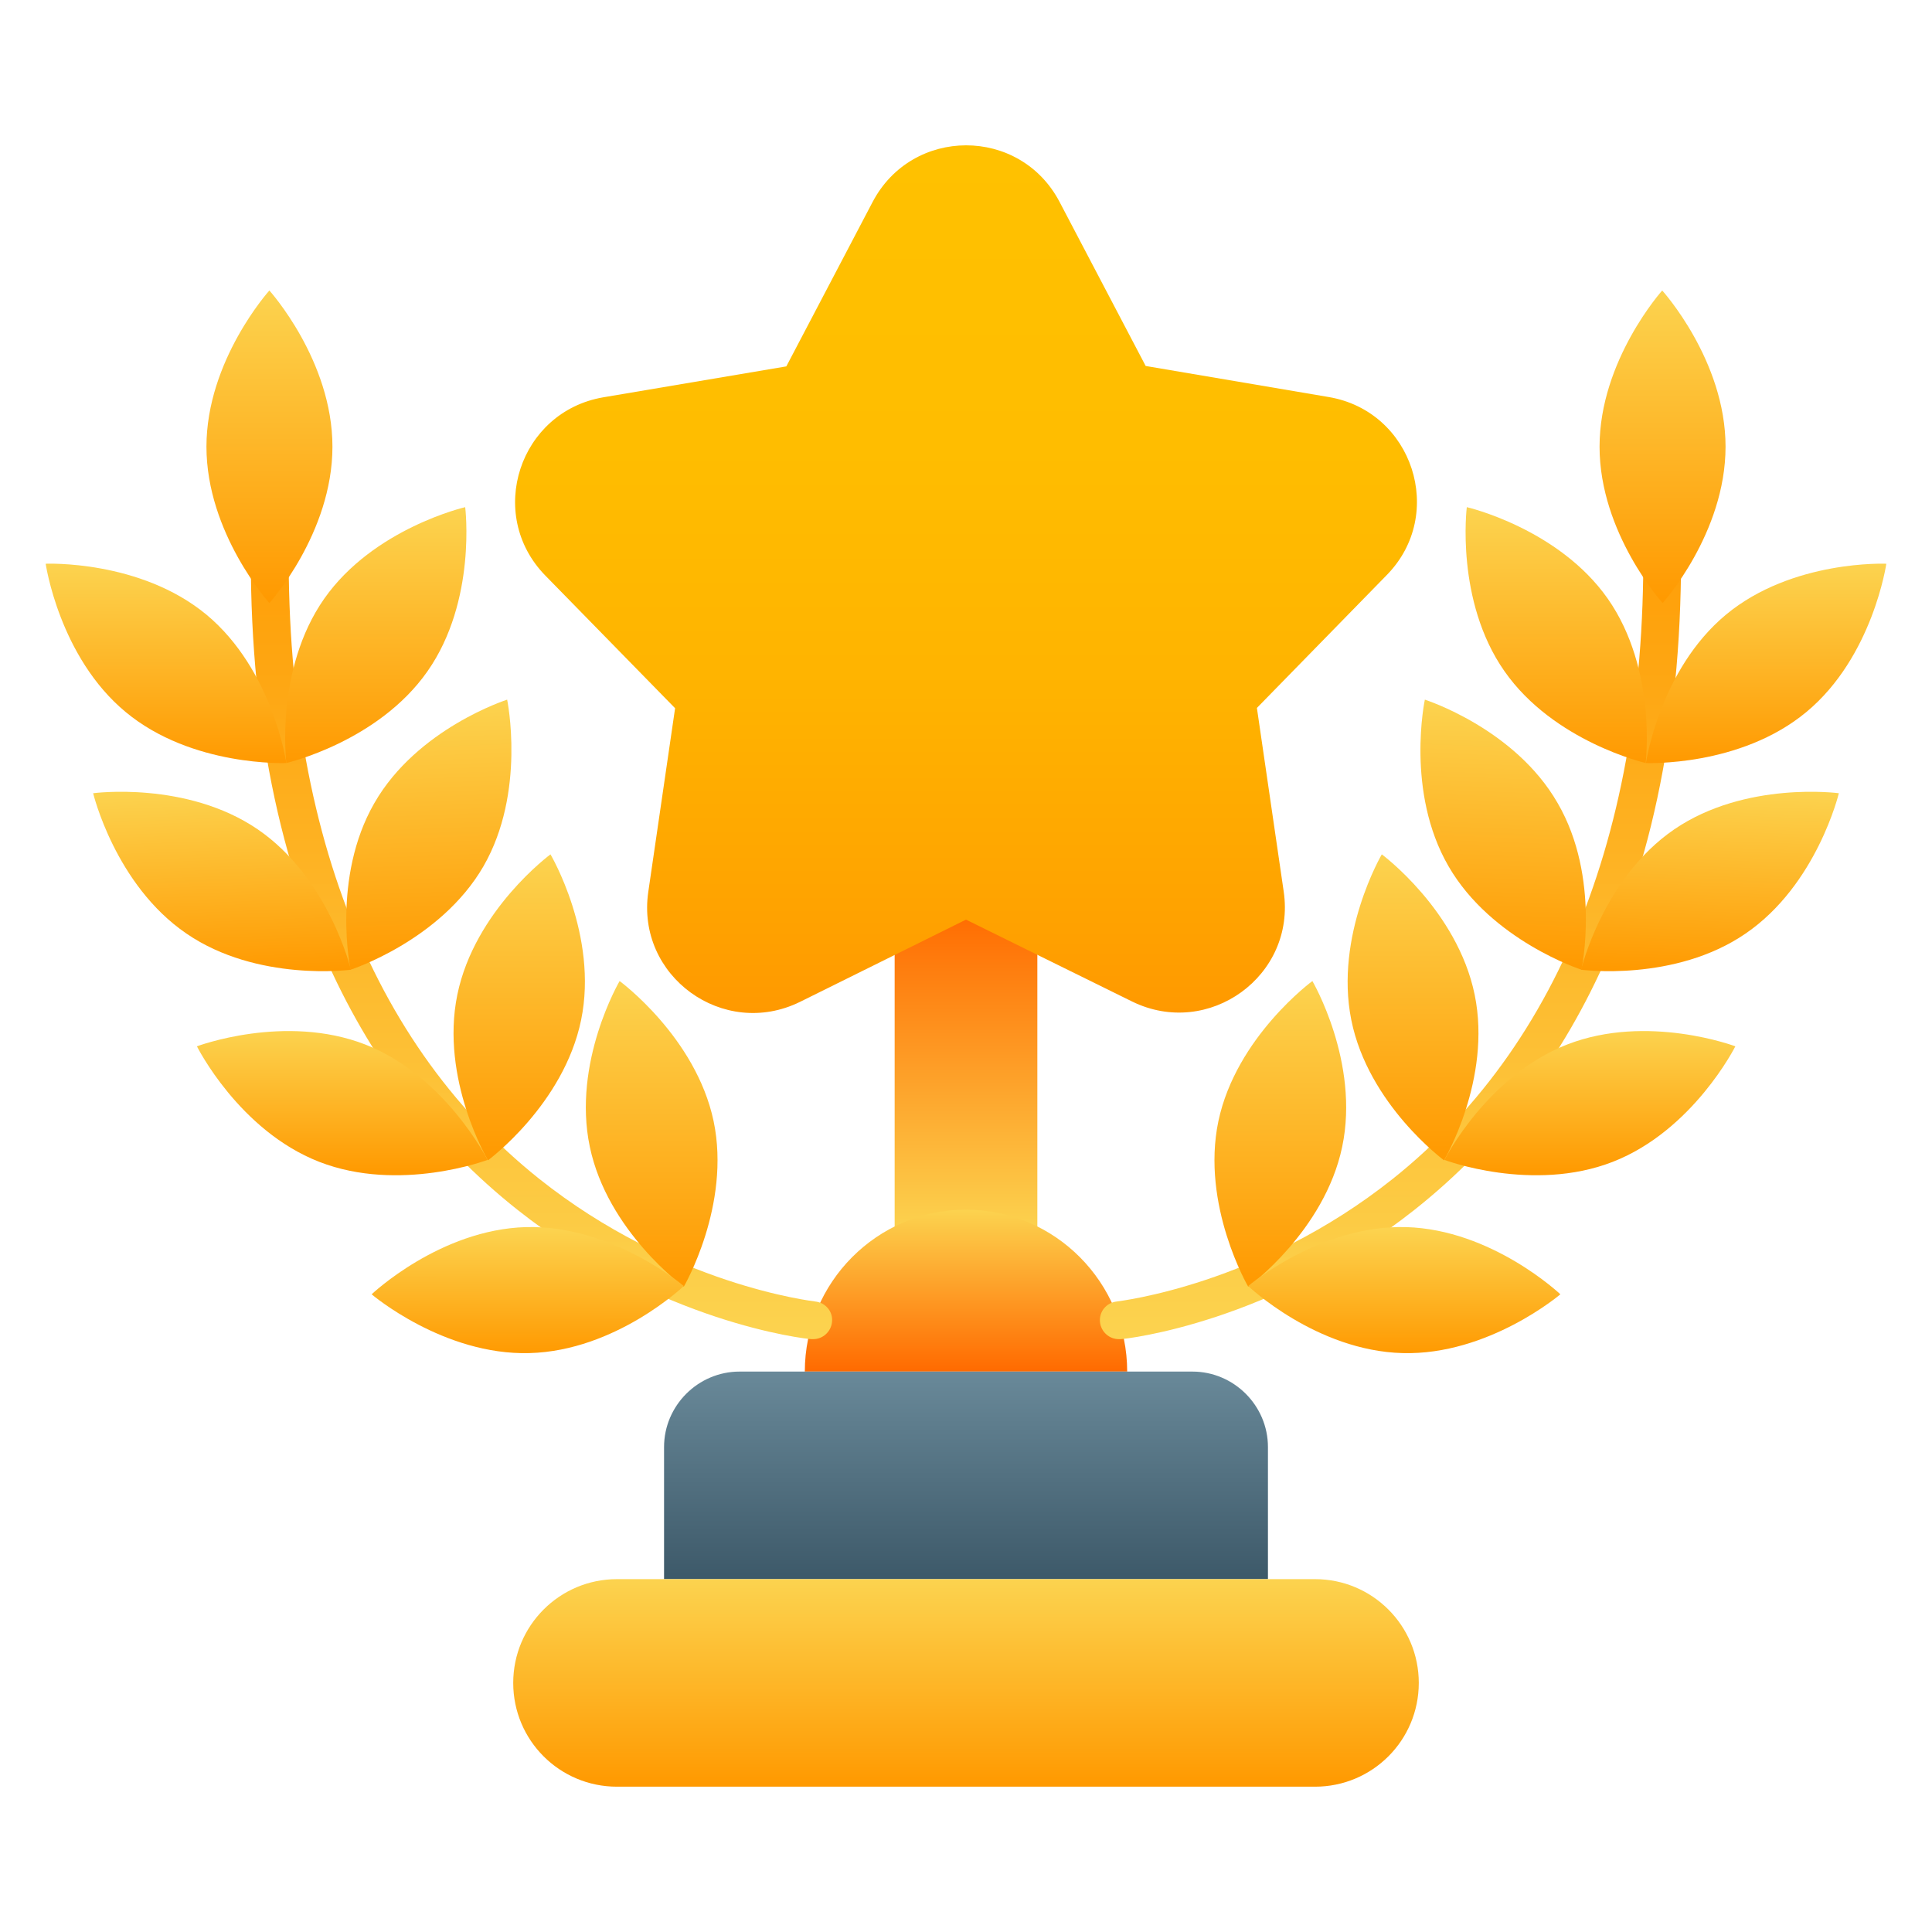 <svg width="14" height="14" viewBox="0 0 14 14" fill="none" xmlns="http://www.w3.org/2000/svg">
<path d="M6.483 6.582H7.517V8.933H6.483V6.582Z" fill="url(#paint0_linear_1_822)"/>
<path d="M5.832 9.939C5.832 9.294 6.355 8.766 7 8.766C7.645 8.766 8.168 9.294 8.168 9.939H5.832Z" fill="url(#paint1_linear_1_822)"/>
<path d="M5.359 9.939H8.641C8.941 9.939 9.188 10.185 9.188 10.486V11.443H4.812V10.486C4.812 10.185 5.059 9.939 5.359 9.939Z" fill="url(#paint2_linear_1_822)"/>
<path d="M4.471 11.443H9.529C9.945 11.443 10.281 11.78 10.281 12.195C10.281 12.611 9.945 12.947 9.529 12.947H4.471C4.055 12.947 3.719 12.611 3.719 12.195C3.719 11.78 4.055 11.443 4.471 11.443Z" fill="url(#paint3_linear_1_822)"/>
<path d="M8.107 9.704C8.039 9.704 7.979 9.652 7.971 9.581C7.963 9.505 8.017 9.439 8.094 9.431C8.11 9.428 9.125 9.313 10.093 8.542C11.375 7.52 12.001 5.8 11.897 3.574C11.895 3.497 11.952 3.434 12.028 3.432C12.102 3.426 12.168 3.486 12.171 3.563C12.228 4.856 12.056 5.983 11.654 6.912C11.329 7.662 10.858 8.285 10.251 8.766C9.218 9.584 8.165 9.702 8.121 9.704C8.118 9.704 8.113 9.704 8.107 9.704Z" fill="url(#paint4_linear_1_822)"/>
<path d="M13.089 5.16C12.608 5.559 11.927 5.529 11.927 5.529C11.927 5.529 12.026 4.854 12.507 4.454C12.988 4.055 13.669 4.085 13.669 4.085C13.669 4.085 13.571 4.761 13.089 5.16Z" fill="url(#paint5_linear_1_822)"/>
<path d="M11.651 4.339C12.009 4.851 11.925 5.529 11.925 5.529C11.925 5.529 11.26 5.376 10.902 4.864C10.544 4.353 10.629 3.675 10.629 3.675C10.629 3.675 11.293 3.828 11.651 4.339Z" fill="url(#paint6_linear_1_822)"/>
<path d="M11.287 5.819C11.602 6.36 11.46 7.027 11.46 7.027C11.46 7.027 10.809 6.817 10.497 6.278C10.183 5.737 10.325 5.07 10.325 5.07C10.325 5.07 10.976 5.277 11.287 5.819Z" fill="url(#paint7_linear_1_822)"/>
<path d="M10.686 7.208C10.812 7.82 10.464 8.408 10.464 8.408C10.464 8.408 9.915 8.004 9.792 7.391C9.669 6.779 10.013 6.191 10.013 6.191C10.013 6.191 10.56 6.595 10.686 7.208Z" fill="url(#paint8_linear_1_822)"/>
<path d="M9.726 8.31C9.598 8.922 9.045 9.324 9.045 9.324C9.045 9.324 8.701 8.734 8.829 8.124C8.958 7.514 9.51 7.109 9.51 7.109C9.51 7.109 9.855 7.697 9.726 8.31Z" fill="url(#paint9_linear_1_822)"/>
<path d="M12.649 6.765C12.135 7.118 11.457 7.027 11.457 7.027C11.457 7.027 11.616 6.363 12.132 6.01C12.649 5.657 13.325 5.748 13.325 5.748C13.325 5.748 13.166 6.412 12.649 6.765Z" fill="url(#paint10_linear_1_822)"/>
<path d="M11.687 8.419C11.104 8.646 10.467 8.405 10.467 8.405C10.467 8.405 10.774 7.796 11.356 7.569C11.938 7.342 12.575 7.582 12.575 7.582C12.575 7.582 12.269 8.192 11.687 8.419Z" fill="url(#paint11_linear_1_822)"/>
<path d="M10.164 9.805C9.538 9.789 9.045 9.319 9.045 9.319C9.045 9.319 9.565 8.876 10.188 8.892C10.812 8.909 11.307 9.379 11.307 9.379C11.307 9.379 10.787 9.822 10.164 9.805Z" fill="url(#paint12_linear_1_822)"/>
<path d="M12.504 3.237C12.504 3.864 12.048 4.37 12.048 4.37C12.048 4.37 11.591 3.864 11.591 3.237C11.591 2.611 12.045 2.105 12.045 2.105C12.045 2.105 12.504 2.611 12.504 3.237Z" fill="url(#paint13_linear_1_822)"/>
<path d="M5.893 9.704C5.961 9.704 6.021 9.652 6.029 9.581C6.038 9.505 5.983 9.439 5.906 9.431C5.89 9.428 4.875 9.313 3.907 8.542C2.625 7.52 1.999 5.8 2.103 3.574C2.105 3.497 2.048 3.434 1.972 3.432C1.898 3.426 1.832 3.486 1.829 3.563C1.769 4.856 1.944 5.983 2.346 6.912C2.671 7.662 3.142 8.285 3.749 8.766C4.782 9.584 5.835 9.702 5.879 9.704H5.893Z" fill="url(#paint14_linear_1_822)"/>
<path d="M0.911 5.16C1.392 5.559 2.075 5.529 2.075 5.529C2.075 5.529 1.977 4.854 1.496 4.454C1.014 4.055 0.331 4.085 0.331 4.085C0.331 4.085 0.429 4.761 0.911 5.16Z" fill="url(#paint15_linear_1_822)"/>
<path d="M2.349 4.339C1.991 4.851 2.075 5.529 2.075 5.529C2.075 5.529 2.74 5.376 3.098 4.864C3.456 4.353 3.371 3.675 3.371 3.675C3.371 3.675 2.707 3.828 2.349 4.339Z" fill="url(#paint16_linear_1_822)"/>
<path d="M2.713 5.819C2.401 6.36 2.54 7.027 2.54 7.027C2.54 7.027 3.191 6.817 3.503 6.278C3.814 5.739 3.675 5.07 3.675 5.07C3.675 5.07 3.024 5.277 2.713 5.819Z" fill="url(#paint17_linear_1_822)"/>
<path d="M3.314 7.208C3.188 7.82 3.536 8.408 3.536 8.408C3.536 8.408 4.085 8.004 4.211 7.391C4.337 6.779 3.989 6.191 3.989 6.191C3.989 6.191 3.44 6.595 3.314 7.208Z" fill="url(#paint18_linear_1_822)"/>
<path d="M4.274 8.31C4.402 8.922 4.955 9.324 4.955 9.324C4.955 9.324 5.299 8.734 5.171 8.124C5.042 7.514 4.49 7.109 4.49 7.109C4.49 7.109 4.145 7.697 4.274 8.31Z" fill="url(#paint19_linear_1_822)"/>
<path d="M1.351 6.765C1.865 7.118 2.543 7.027 2.543 7.027C2.543 7.027 2.384 6.363 1.868 6.01C1.351 5.657 0.675 5.748 0.675 5.748C0.675 5.748 0.834 6.412 1.351 6.765Z" fill="url(#paint20_linear_1_822)"/>
<path d="M2.313 8.419C2.896 8.646 3.533 8.405 3.533 8.405C3.533 8.405 3.227 7.796 2.647 7.569C2.064 7.342 1.427 7.582 1.427 7.582C1.427 7.582 1.731 8.192 2.313 8.419Z" fill="url(#paint21_linear_1_822)"/>
<path d="M3.836 9.805C4.463 9.789 4.955 9.319 4.955 9.319C4.955 9.319 4.435 8.876 3.812 8.892C3.188 8.909 2.693 9.379 2.693 9.379C2.693 9.379 3.213 9.822 3.836 9.805Z" fill="url(#paint22_linear_1_822)"/>
<path d="M1.496 3.237C1.496 3.864 1.952 4.37 1.952 4.37C1.952 4.37 2.409 3.864 2.409 3.237C2.409 2.611 1.952 2.105 1.952 2.105C1.952 2.105 1.496 2.611 1.496 3.237Z" fill="url(#paint23_linear_1_822)"/>
<path d="M7.678 1.463L8.302 2.652L9.628 2.877C10.238 2.98 10.481 3.727 10.049 4.167L9.108 5.13L9.302 6.459C9.393 7.071 8.758 7.53 8.203 7.257L7 6.664L5.797 7.26C5.242 7.533 4.607 7.074 4.698 6.461L4.892 5.132L3.951 4.17C3.519 3.727 3.763 2.983 4.372 2.879L5.698 2.655L6.322 1.466C6.609 0.916 7.391 0.916 7.678 1.463Z" fill="url(#paint24_linear_1_822)"/>
<defs>
<linearGradient id="paint0_linear_1_822" x1="7" y1="8.933" x2="7" y2="6.582" gradientUnits="userSpaceOnUse">
<stop stop-color="#FCD34F"/>
<stop offset="1" stop-color="#FF6A00"/>
</linearGradient>
<linearGradient id="paint1_linear_1_822" x1="7" y1="8.765" x2="7" y2="9.94" gradientUnits="userSpaceOnUse">
<stop stop-color="#FCD34F"/>
<stop offset="1" stop-color="#FF6A00"/>
</linearGradient>
<linearGradient id="paint2_linear_1_822" x1="7" y1="11.444" x2="7" y2="9.94" gradientUnits="userSpaceOnUse">
<stop stop-color="#3D5969"/>
<stop offset="1" stop-color="#698999"/>
</linearGradient>
<linearGradient id="paint3_linear_1_822" x1="7" y1="12.947" x2="7" y2="11.444" gradientUnits="userSpaceOnUse">
<stop stop-color="#FF9900"/>
<stop offset="1" stop-color="#FCD34F"/>
</linearGradient>
<linearGradient id="paint4_linear_1_822" x1="10.077" y1="3.43" x2="10.077" y2="9.704" gradientUnits="userSpaceOnUse">
<stop stop-color="#FF9900"/>
<stop offset="1" stop-color="#FCD34F"/>
</linearGradient>
<linearGradient id="paint5_linear_1_822" x1="12.792" y1="5.536" x2="12.793" y2="4.092" gradientUnits="userSpaceOnUse">
<stop stop-color="#FF9900"/>
<stop offset="1" stop-color="#FCD34F"/>
</linearGradient>
<linearGradient id="paint6_linear_1_822" x1="11.276" y1="5.541" x2="11.276" y2="3.688" gradientUnits="userSpaceOnUse">
<stop stop-color="#FF9900"/>
<stop offset="1" stop-color="#FCD34F"/>
</linearGradient>
<linearGradient id="paint7_linear_1_822" x1="10.85" y1="7.009" x2="10.922" y2="5.097" gradientUnits="userSpaceOnUse">
<stop stop-color="#FF9900"/>
<stop offset="1" stop-color="#FCD34F"/>
</linearGradient>
<linearGradient id="paint8_linear_1_822" x1="10.239" y1="8.402" x2="10.238" y2="6.183" gradientUnits="userSpaceOnUse">
<stop stop-color="#FF9900"/>
<stop offset="1" stop-color="#FCD34F"/>
</linearGradient>
<linearGradient id="paint9_linear_1_822" x1="9.285" y1="9.317" x2="9.284" y2="7.101" gradientUnits="userSpaceOnUse">
<stop stop-color="#FF9900"/>
<stop offset="1" stop-color="#FCD34F"/>
</linearGradient>
<linearGradient id="paint10_linear_1_822" x1="12.371" y1="7.061" x2="12.422" y2="5.705" gradientUnits="userSpaceOnUse">
<stop stop-color="#FF9900"/>
<stop offset="1" stop-color="#FCD34F"/>
</linearGradient>
<linearGradient id="paint11_linear_1_822" x1="11.509" y1="8.507" x2="11.509" y2="7.46" gradientUnits="userSpaceOnUse">
<stop stop-color="#FF9900"/>
<stop offset="1" stop-color="#FCD34F"/>
</linearGradient>
<linearGradient id="paint12_linear_1_822" x1="10.18" y1="9.82" x2="10.18" y2="8.905" gradientUnits="userSpaceOnUse">
<stop stop-color="#FF9900"/>
<stop offset="1" stop-color="#FCD34F"/>
</linearGradient>
<linearGradient id="paint13_linear_1_822" x1="12.046" y1="4.369" x2="12.046" y2="2.105" gradientUnits="userSpaceOnUse">
<stop stop-color="#FF9900"/>
<stop offset="1" stop-color="#FCD34F"/>
</linearGradient>
<linearGradient id="paint14_linear_1_822" x1="3.923" y1="3.43" x2="3.923" y2="9.704" gradientUnits="userSpaceOnUse">
<stop stop-color="#FF9900"/>
<stop offset="1" stop-color="#FCD34F"/>
</linearGradient>
<linearGradient id="paint15_linear_1_822" x1="1.208" y1="5.536" x2="1.207" y2="4.092" gradientUnits="userSpaceOnUse">
<stop stop-color="#FF9900"/>
<stop offset="1" stop-color="#FCD34F"/>
</linearGradient>
<linearGradient id="paint16_linear_1_822" x1="2.724" y1="5.541" x2="2.724" y2="3.688" gradientUnits="userSpaceOnUse">
<stop stop-color="#FF9900"/>
<stop offset="1" stop-color="#FCD34F"/>
</linearGradient>
<linearGradient id="paint17_linear_1_822" x1="3.151" y1="7.009" x2="3.079" y2="5.097" gradientUnits="userSpaceOnUse">
<stop stop-color="#FF9900"/>
<stop offset="1" stop-color="#FCD34F"/>
</linearGradient>
<linearGradient id="paint18_linear_1_822" x1="3.762" y1="8.402" x2="3.762" y2="6.184" gradientUnits="userSpaceOnUse">
<stop stop-color="#FF9900"/>
<stop offset="1" stop-color="#FCD34F"/>
</linearGradient>
<linearGradient id="paint19_linear_1_822" x1="4.716" y1="9.317" x2="4.716" y2="7.101" gradientUnits="userSpaceOnUse">
<stop stop-color="#FF9900"/>
<stop offset="1" stop-color="#FCD34F"/>
</linearGradient>
<linearGradient id="paint20_linear_1_822" x1="1.629" y1="7.061" x2="1.578" y2="5.705" gradientUnits="userSpaceOnUse">
<stop stop-color="#FF9900"/>
<stop offset="1" stop-color="#FCD34F"/>
</linearGradient>
<linearGradient id="paint21_linear_1_822" x1="2.491" y1="8.507" x2="2.491" y2="7.46" gradientUnits="userSpaceOnUse">
<stop stop-color="#FF9900"/>
<stop offset="1" stop-color="#FCD34F"/>
</linearGradient>
<linearGradient id="paint22_linear_1_822" x1="3.82" y1="9.821" x2="3.821" y2="8.905" gradientUnits="userSpaceOnUse">
<stop stop-color="#FF9900"/>
<stop offset="1" stop-color="#FCD34F"/>
</linearGradient>
<linearGradient id="paint23_linear_1_822" x1="1.954" y1="4.369" x2="1.954" y2="2.105" gradientUnits="userSpaceOnUse">
<stop stop-color="#FF9900"/>
<stop offset="1" stop-color="#FCD34F"/>
</linearGradient>
<linearGradient id="paint24_linear_1_822" x1="7" y1="7.341" x2="7" y2="1.053" gradientUnits="userSpaceOnUse">
<stop stop-color="#FF9900"/>
<stop offset="0.11" stop-color="#FFA200"/>
<stop offset="0.37" stop-color="#FFB300"/>
<stop offset="0.65" stop-color="#FFBD00"/>
<stop offset="1" stop-color="#FFC100"/>
</linearGradient>
</defs>
</svg>
